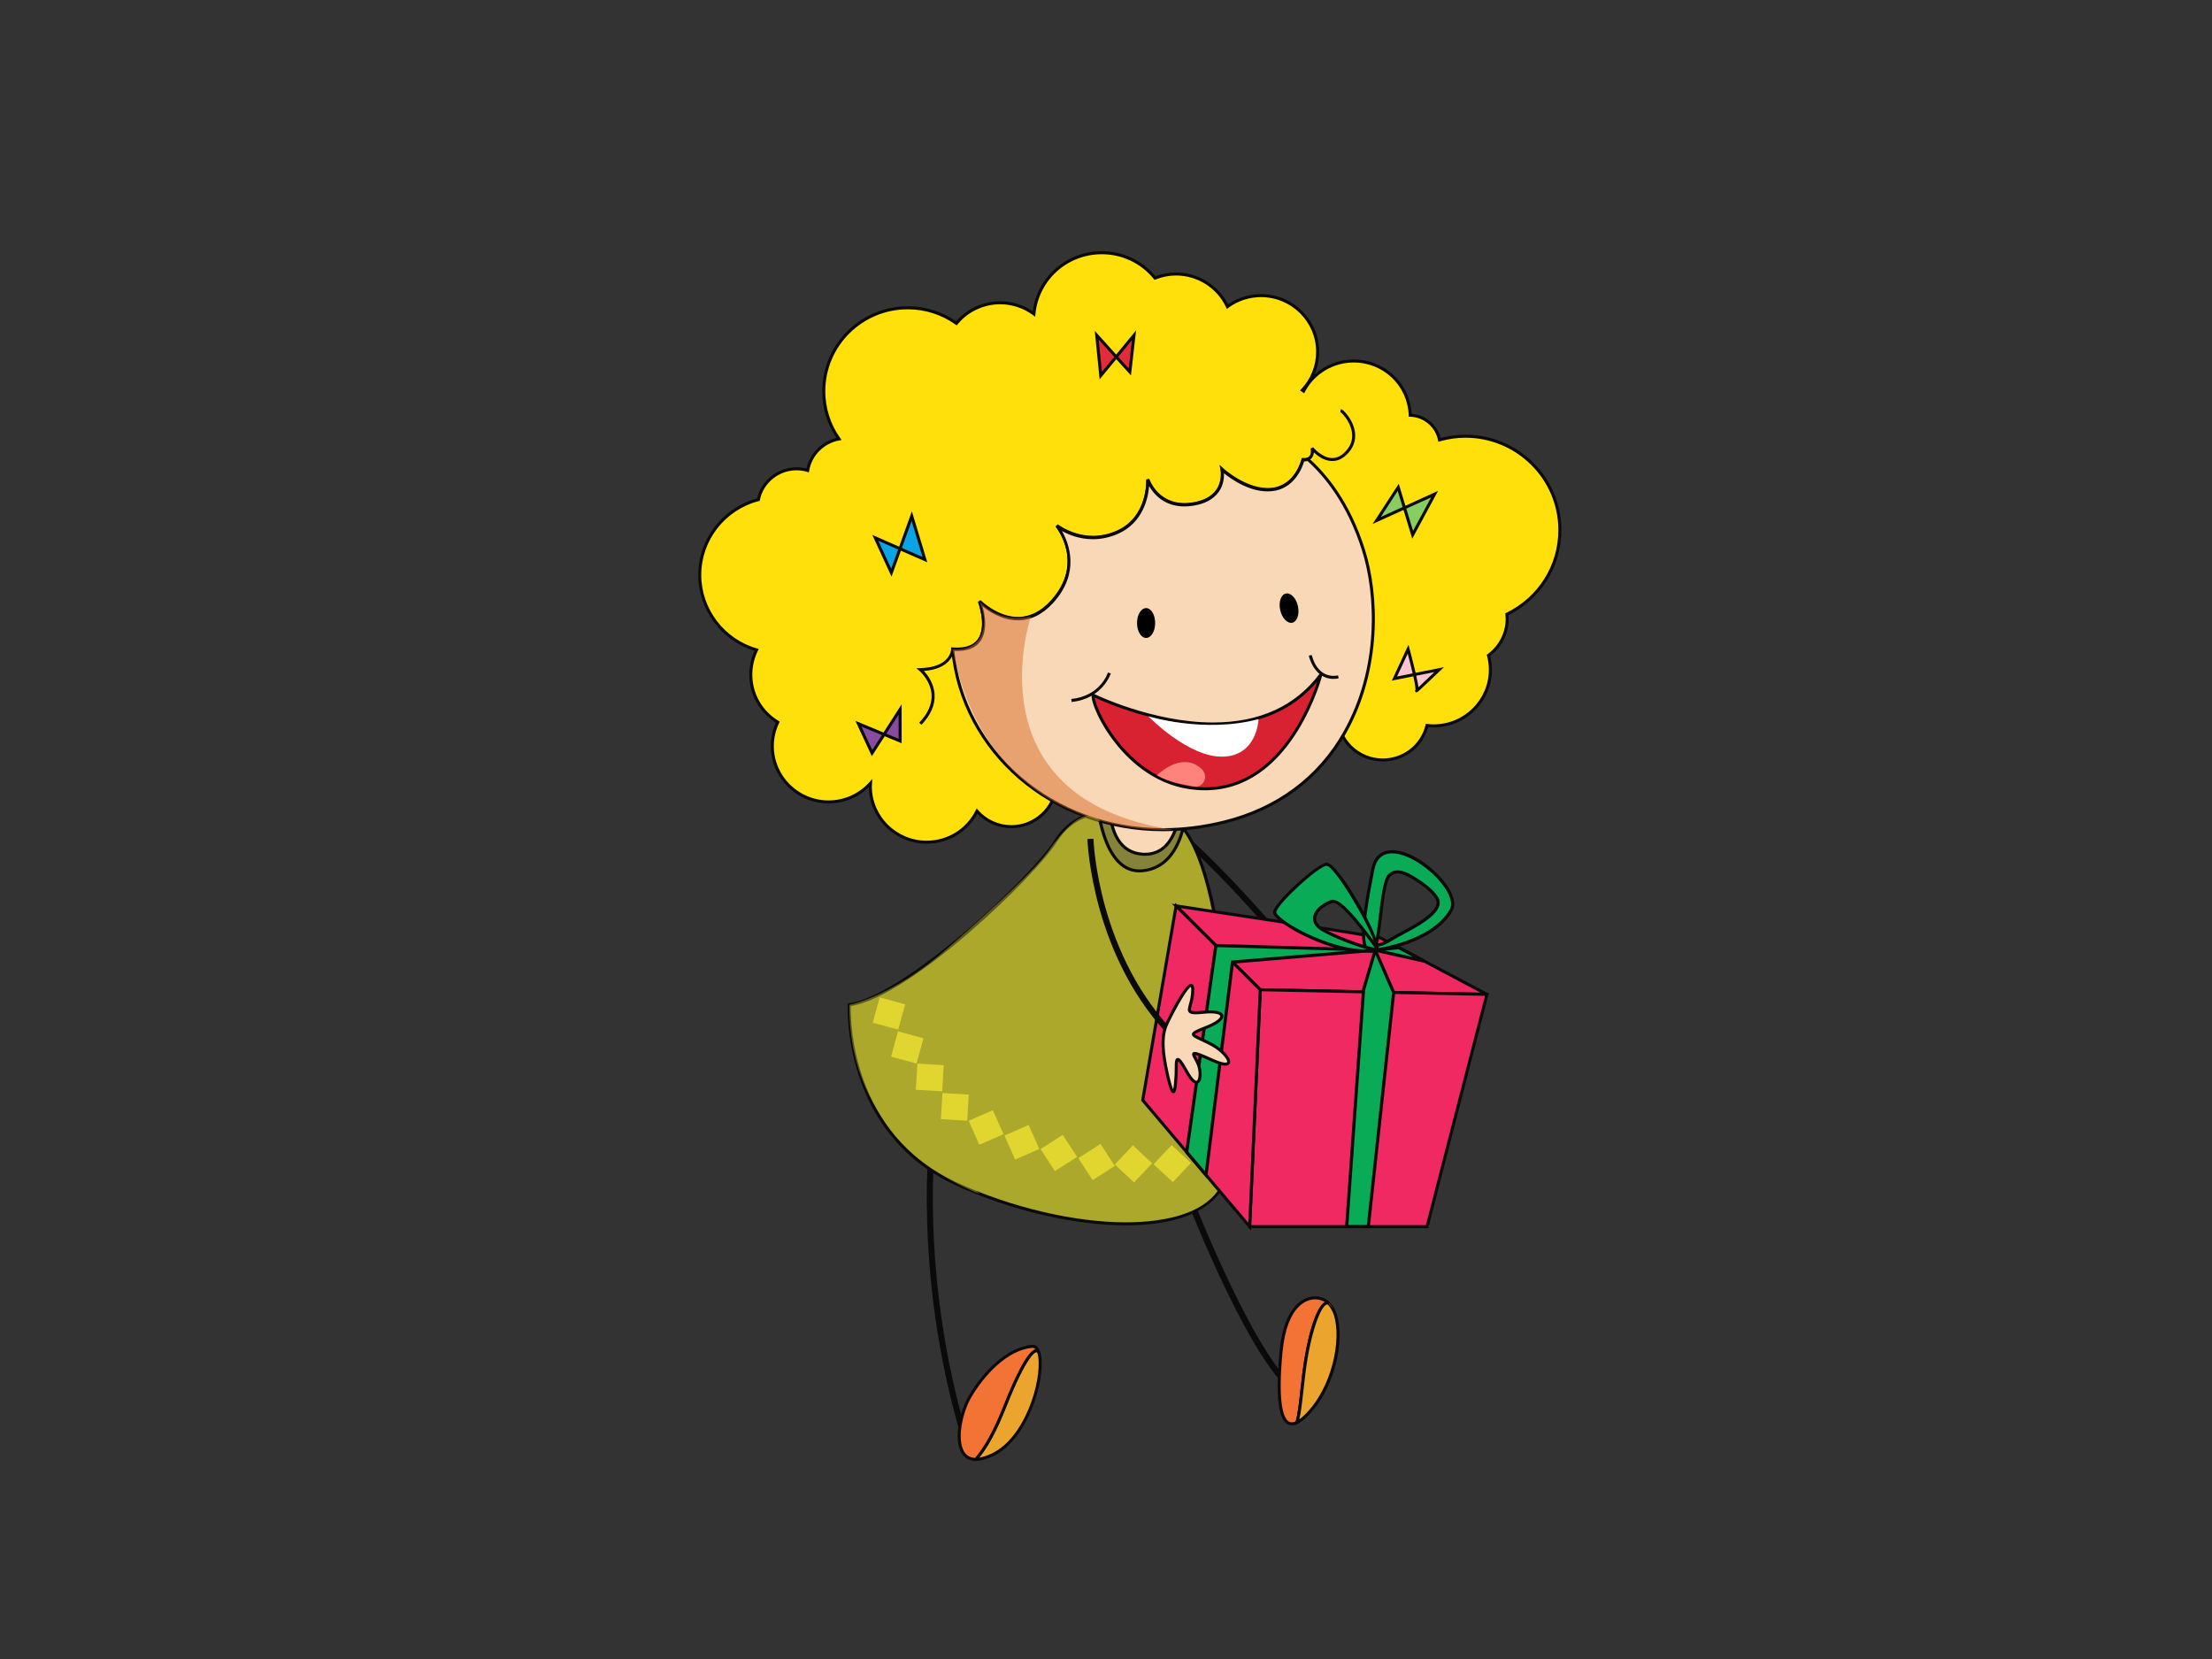 <?xml version="1.0" encoding="utf-8"?>
<!-- Generator: Adobe Illustrator 17.0.0, SVG Export Plug-In . SVG Version: 6.00 Build 0)  -->
<!DOCTYPE svg PUBLIC "-//W3C//DTD SVG 1.1//EN" "http://www.w3.org/Graphics/SVG/1.1/DTD/svg11.dtd">
<svg version="1.1" id="Layer_1" xmlns="http://www.w3.org/2000/svg" xmlns:xlink="http://www.w3.org/1999/xlink" x="0px" y="0px"
	 width="800px" height="600px" viewBox="0 0 800 600" enable-background="new 0 0 800 600" xml:space="preserve">
<rect x="0" y="0" width="800" height="600" fill="#333333" stroke="none"/>
<g>
	<g>
		<path fill="#0A0A0A" d="M470.721,350.055l1.687-1.392c-40.108-48.146-55.949-56.366-56.6-56.697l-0.989,1.941
			C414.976,293.99,431.047,302.427,470.721,350.055L470.721,350.055z"/>
	</g>
	<g>
		<path fill="#0A0A0A" d="M347.715,519.989l2.091-0.621c-17.644-59.348-11.365-109.062-11.304-109.55l-2.163-0.277
			C336.267,410.036,329.927,460.201,347.715,519.989L347.715,519.989z"/>
	</g>
	<g>
		<path fill="#0A0A0A" d="M466.021,502.43l1.47-1.627c-15.8-14.089-38.15-72.449-38.367-73.027l-2.061,0.771
			C427.979,430.964,449.835,487.986,466.021,502.43L466.021,502.43z"/>
	</g>
	<g>
		<g>
			<path fill="#ABA82B" d="M402.761,294.37c0,0-12.781-3.248-21.012,9.828c-8.213,13.088-53.751,56.3-74.57,59.198
				c0,0-2.76,45.76,38.65,64.772c41.397,18.981,96.244,21.723,98.444-6.876c2.199-28.586-0.272-112.358-20.301-125.47
				C403.961,282.698,402.761,294.37,402.761,294.37z"/>
		</g>
		<g>
			<path fill="#0A0A0A" d="M407.208,443.16c-18.795,0-41.825-5.424-61.602-14.51c-41.277-18.933-39.017-64.826-38.993-65.284
				l0.03-0.452l0.458-0.067c19.988-2.784,65.561-45.218,74.19-58.927c5.713-9.099,13.667-10.455,17.897-10.455
				c1.428,0,2.537,0.157,3.152,0.265c0.362-1.374,1.723-4.688,6.52-4.688c3.826,0,9.021,2.127,15.42,6.327
				c20.199,13.233,22.874,95.473,20.53,125.964C443.755,435.194,430.046,443.16,407.208,443.16L407.208,443.16z M408.859,290.134
				c-5.025,0-5.526,4.122-5.538,4.297l-0.06,0.621l-0.627-0.144c-0.012,0-1.38-0.35-3.447-0.35c-4.007,0-11.533,1.284-16.969,9.937
				c-7.743,12.305-52.63,55.799-74.521,59.367c-0.121,4.736-0.067,46.176,38.367,63.801c19.644,9.021,42.506,14.402,61.144,14.402
				c13.046,0,35.131-2.706,36.504-20.813c2.26-29.322-0.5-112.165-20.042-124.976C417.464,292.201,412.475,290.134,408.859,290.134
				L408.859,290.134z"/>
		</g>
	</g>
	<g>
		<g>
			<path fill="#85823A" d="M429.185,290.013c0,0,0.186,23.284-15.903,24.911c-16.077,1.633-16.999-30.382-16.999-30.382
				L429.185,290.013z"/>
		</g>
		<g>
			<path fill="#0A0A0A" d="M412.114,315.533c-15.318,0-16.342-29.719-16.378-30.979l-0.025-0.669l34.01,5.676v0.452
				c0,0.253,0.006,23.796-16.384,25.447C412.921,315.503,412.505,315.533,412.114,315.533L412.114,315.533L412.114,315.533z
				 M428.612,290.49l-31.756-5.303c0.259,4.532,2.223,30.641,16.372,29.201C427.401,312.948,428.528,293.713,428.612,290.49
				L428.612,290.49z"/>
		</g>
	</g>
	<g>
		<g>
			<path fill="#F9D8B7" d="M427.148,286.422c0,0,0.946,23.416-13.866,22.512c-14.812-0.898-12.618-23.977-10.605-28.87
				C404.684,275.178,427.148,286.422,427.148,286.422z"/>
		</g>
		<g>
			<path fill="#0A0A0A" d="M414.102,309.507c-0.283,0-0.56,0-0.861-0.024c-4.05-0.253-7.189-2.103-9.346-5.52
				c-4.658-7.346-3.314-20.229-1.723-24.115c0.428-1.03,1.536-1.561,3.302-1.561c6.574,0,21.301,7.346,21.91,7.659l0.295,0.145
				l0.012,0.313c0.018,0.554,0.47,13.498-5.604,19.783c-2.133,2.205-4.815,3.32-7.972,3.32
				C414.102,309.507,414.102,309.507,414.102,309.507L414.102,309.507z M426.593,286.766c-2.133-1.043-15.3-7.388-21.12-7.388
				c-1.272,0-2.043,0.301-2.278,0.885c-1.488,3.622-2.759,16.192,1.627,23.121c1.959,3.098,4.821,4.778,8.497,5.007
				c0.265,0.018,0.536,0.024,0.783,0.024c0,0,0,0,0.012,0c2.85,0,5.26-1,7.177-2.97C426.539,300.005,426.63,288.808,426.593,286.766
				L426.593,286.766z"/>
		</g>
	</g>
	<g>
		<g>
			<g>
				<path fill="#FFE00A" d="M253.086,207.954c0-13.118,9.009-24.097,21.199-27.267c1.32-6.357,6.996-11.141,13.781-11.141
					c1.404,0,2.766,0.211,4.043,0.591c0.988-5.773,5.532-10.328,11.323-11.383c-3.453-4.887-5.508-10.847-5.508-17.27
					c0-16.673,13.6-30.171,30.382-30.171c6.568,0,12.636,2.091,17.607,5.616c3.754-4.531,9.443-7.424,15.824-7.424
					c4.574,0,8.792,1.507,12.197,4.031c1.205-12.419,11.732-22.145,24.555-22.145c7.786,0,14.715,3.591,19.241,9.171
					c2.35-0.952,4.923-1.464,7.617-1.464c8.243,0,15.318,4.839,18.577,11.792c3.399-2.495,7.58-3.983,12.13-3.983
					c11.317,0,20.488,9.099,20.488,20.337c0,5.375-2.109,10.232-5.544,13.866c0.151,0.114,0.32,0.211,0.47,0.313
					c3.434-6.46,10.256-10.865,18.12-10.865c11.064,0,20.06,8.713,20.44,19.608c5.261,0.199,9.593,3.947,10.582,8.924
					c2.977-0.837,6.11-1.319,9.37-1.319c18.873,0,34.166,15.185,34.166,33.925c0,13.384-7.815,24.917-19.144,30.436
					c0.054,0.566,0.09,1.139,0.09,1.712c0,5.417-2.663,10.208-6.761,13.184c0.434,1.639,0.693,3.368,0.693,5.158
					c0,11.227-9.177,20.343-20.488,20.343c-0.826,0-1.627-0.085-2.44-0.175c-1.73,7.171-8.231,12.504-15.986,12.504
					c-9.075,0-16.45-7.31-16.45-16.336c0-0.566,0.03-1.127,0.096-1.687c-30.467,9.701-74.057,22.048-101.601,27.146
					c-0.693,8.4-7.756,14.998-16.384,14.998c-4.965,0-9.388-2.193-12.413-5.628c-3.32,6.634-10.226,11.232-18.222,11.232
					c-11.244,0-20.343-9.051-20.343-20.205c0-0.386,0.036-0.747,0.06-1.121c-3.724,4.14-9.135,6.755-15.173,6.755
					c-11.244,0-20.35-9.032-20.35-20.192c0-3.085,0.717-6.008,1.971-8.636c-5.845-3.549-9.75-9.93-9.75-17.227
					c0-3.206,0.759-6.219,2.115-8.913C261.775,231.666,253.086,220.825,253.086,207.954z"/>
			</g>
			<g>
				<path fill="#0A0A0A" d="M335.134,305.126c-11.425,0-20.735-9.153-20.892-20.458c-3.892,3.766-9.123,5.905-14.564,5.905
					c-11.528,0-20.904-9.31-20.904-20.753c0-2.904,0.615-5.743,1.832-8.436c-6.032-3.845-9.612-10.323-9.612-17.427
					c0-2.977,0.633-5.851,1.899-8.575c-12.022-3.706-20.356-14.902-20.356-27.43c0-12.944,8.737-24.29,21.278-27.701
					c1.519-6.538,7.466-11.25,14.251-11.25c1.211,0,2.435,0.151,3.622,0.458c1.163-5.441,5.405-9.762,10.828-11.069
					c-3.368-5.038-5.14-10.871-5.14-16.909c0-16.939,13.877-30.713,30.931-30.713c6.273,0,12.329,1.874,17.511,5.423
					c4.007-4.604,9.78-7.237,15.92-7.237c4.224,0,8.267,1.242,11.762,3.604c1.657-12.437,12.245-21.711,24.989-21.711
					c7.545,0,14.595,3.29,19.41,9.056c2.398-0.898,4.905-1.356,7.448-1.356c7.936,0,15.221,4.501,18.788,11.515
					c3.525-2.422,7.635-3.7,11.919-3.7c11.606,0,21.03,9.364,21.03,20.88c0,2.88-0.596,5.695-1.723,8.268
					c3.814-3.483,8.852-5.502,14.227-5.502c11.202,0,20.313,8.587,20.97,19.644c5.043,0.404,9.243,3.911,10.466,8.75
					c2.971-0.783,5.978-1.181,8.955-1.181c19.144,0,34.715,15.463,34.715,34.474c0,13.094-7.31,24.851-19.114,30.762
					c0.036,0.464,0.054,0.916,0.054,1.386c0,5.23-2.495,10.214-6.683,13.402c0.416,1.663,0.621,3.32,0.621,4.941
					c0,11.51-9.424,20.874-21.036,20.874c-0.621,0-1.295-0.036-2.031-0.109c-2,7.358-8.677,12.455-16.396,12.455
					c-9.376,0-16.993-7.574-16.993-16.884c0-0.313,0.012-0.615,0.03-0.922c-30.997,9.84-73.762,21.856-100.487,26.839
					c-0.916,8.497-8.249,15.089-16.89,15.089c-4.646,0-9.081-1.904-12.293-5.242C349.806,300.993,342.847,305.126,335.134,305.126
					L335.134,305.126z M353.235,292.37l0.53,0.62c3.037,3.459,7.412,5.442,12.003,5.442c8.213,0,15.167-6.364,15.83-14.486
					l0.036-0.434l0.41-0.06c26.887-4.977,70.37-17.209,101.535-27.134l0.802-0.253l-0.091,0.831
					c-0.048,0.542-0.085,1.079-0.085,1.627c0,8.719,7.135,15.788,15.902,15.788c7.369,0,13.727-4.953,15.456-12.076l0.109-0.476
					l0.488,0.06c0.789,0.09,1.572,0.151,2.374,0.151c11.003,0,19.934-8.87,19.934-19.783c0-1.639-0.217-3.332-0.669-5.038
					l-0.096-0.343l0.307-0.217c4.079-2.983,6.532-7.737,6.532-12.744c0-0.56-0.03-1.109-0.091-1.651l-0.036-0.386l0.343-0.163
					c11.612-5.664,18.843-17.137,18.843-29.948c0-18.415-15.095-33.389-33.624-33.389c-3.061,0-6.153,0.434-9.213,1.308
					l-0.579,0.163l-0.109-0.579c-0.964-4.809-5.104-8.31-10.069-8.496l-0.512-0.012l-0.018-0.512
					c-0.379-10.696-9.111-19.078-19.891-19.078c-7.406,0-14.167,4.05-17.632,10.582l-0.283,0.536l-1.512-1.013l0.445-0.464
					c3.477-3.682,5.387-8.478,5.387-13.498c0-10.919-8.948-19.789-19.94-19.789c-4.26,0-8.352,1.338-11.804,3.874l-0.549,0.404
					l-0.277-0.608c-3.254-6.984-10.347-11.491-18.078-11.491c-2.531,0-5.031,0.488-7.412,1.44l-0.373,0.139l-0.259-0.313
					c-4.616-5.695-11.473-8.955-18.813-8.955c-12.485,0-22.813,9.298-24.007,21.633l-0.085,0.976l-0.789-0.585
					c-3.465-2.555-7.58-3.929-11.871-3.929c-5.978,0-11.588,2.651-15.402,7.231l-0.325,0.398l-0.41-0.289
					c-5.104-3.616-11.076-5.52-17.295-5.52c-16.45,0-29.822,13.281-29.822,29.623c0,6.087,1.856,11.955,5.399,16.957l0.482,0.687
					l-0.837,0.163c-5.556,1.006-9.931,5.405-10.877,10.937l-0.109,0.609l-0.591-0.175c-1.266-0.386-2.579-0.572-3.887-0.572
					c-6.393,0-11.955,4.513-13.239,10.714l-0.072,0.338l-0.325,0.078c-12.245,3.181-20.801,14.173-20.801,26.737
					c0,12.269,8.304,23.187,20.174,26.568l0.627,0.181l-0.296,0.591c-1.35,2.729-2.037,5.658-2.037,8.665
					c0,6.893,3.538,13.148,9.497,16.763l0.41,0.265l-0.211,0.434c-1.271,2.664-1.916,5.496-1.916,8.4
					c0,10.84,8.876,19.662,19.801,19.662c5.616,0,10.991-2.41,14.757-6.586l1.048-1.169l-0.115,1.899
					c-0.018,0.247-0.042,0.506-0.042,0.753c0,10.846,8.894,19.663,19.807,19.663c7.563,0,14.353-4.194,17.734-10.943L353.235,292.37
					L353.235,292.37z"/>
			</g>
		</g>
		<g>
			<path fill="#0A0A0A" d="M333.253,262.126c3.368-3.519,4.965-7.213,4.754-10.937c-0.229-4.073-2.543-7.098-3.881-8.526
				c9.003-0.675,10.624-5.664,10.912-7.388c4.399,0.241,7.569-0.892,9.412-3.356c2.85-3.784,1.76-9.696,0.916-12.727
				c2.362,1.904,7.303,5.116,13.076,5.025c4.574-0.102,8.78-2.253,12.528-6.399c9.792-10.846,5.622-21.488,3.079-25.941
				c3.628,2,11.335,5.014,20.319,1.03c9.051-4.025,10.882-12.992,11.226-17.252c1.826,3.17,6.393,8.605,15.866,7.123
				c4.332-0.669,7.46-2.374,9.34-5.062c1.705-2.434,1.928-5.104,1.868-6.683c2.639,2.139,9.798,7.237,17.282,6.484
				c8.297-0.819,11.117-8.792,11.696-10.762c1.229-0.006,2.163-0.379,2.778-1.103c0.512-0.615,0.699-1.368,0.753-2.042
				c1.283,1.235,3.603,3.019,6.363,3.115c2.187,0.127,4.176-0.849,5.996-2.814c2.434-2.639,3.181-5.845,2.139-9.298
				c-1.103-3.634-3.839-6.448-4.701-6.665l-0.259,1.061l0.132-0.524l-0.138,0.524c0.458,0.175,3.23,2.904,4.085,6.526
				c0.669,2.868-0.018,5.429-2.067,7.635c-1.585,1.73-3.284,2.567-5.14,2.476c-3.658-0.151-6.61-3.838-6.634-3.886l-0.97,0.464
				c0.006,0.018,0.422,1.753-0.41,2.729c-0.452,0.531-1.229,0.777-2.308,0.699l-0.47-0.03l-0.102,0.452
				c-0.024,0.102-2.229,9.503-10.853,10.358c-8.816,0.85-17.396-7.032-17.481-7.111l-1.259-1.163l0.338,1.675
				c0.006,0.03,0.783,3.947-1.549,7.273c-1.693,2.422-4.586,3.965-8.599,4.598c-12.203,1.898-15.632-8.418-15.661-8.527
				l-1.067,0.211c0,0.126,0.693,13.48-10.648,18.511c-11.799,5.249-21.271-2.205-21.362-2.278l-0.771,0.765
				c0.434,0.53,10.509,13.245-1.639,26.701c-3.525,3.923-7.478,5.947-11.726,6.032c-7.526,0.163-13.733-5.983-13.787-6.05
				l-0.904,0.573c0.024,0.096,3.375,8.942-0.162,13.631c-1.681,2.236-4.706,3.218-8.979,2.88l-0.584-0.043v0.591
				c0,0.271-0.181,6.634-11.166,6.936l-1.44,0.036l1.103,0.928c0.042,0.03,4.122,3.501,4.423,8.653
				c0.187,3.417-1.314,6.815-4.471,10.117L333.253,262.126L333.253,262.126z"/>
		</g>
		<g>
			<g>
				<path fill="#F9D8B7" d="M354.241,217.583c0,0,13.709,13.986,26.327,0c12.612-13.962,1.639-27.393,1.639-27.393
					s9.677,7.803,21.94,2.356c11.835-5.266,10.967-19.059,10.967-19.059s3.471,10.888,16.27,8.882
					c12.793-1.989,10.6-12.516,10.6-12.516s8.773,8.165,17.909,7.255c9.135-0.91,11.329-10.78,11.329-10.78
					c0.741,0.048,1.313-0.042,1.777-0.217c6.418,5.689,14.8,15.836,20.151,32.883c9.762,31.094,1.295,85.489-50.256,98.282
					c-51.654,12.823-94.407-20.326-98.347-62.44C361.37,236.106,354.241,217.583,354.241,217.583z"/>
			</g>
			<g>
				<path fill="#0A0A0A" d="M420.604,300.613c-40.18,0-73.105-28.261-76.6-65.73l-0.054-0.644l0.639,0.054
					c4.501,0.344,7.484-0.717,9.117-3.085c3.296-4.742,0.048-13.347,0.024-13.42l0.904-0.578c0.054,0.066,6.032,6.05,13.498,6.05
					c4.369,0,8.406-2.031,12.016-6.032c12.148-13.468,2.073-26.17,1.639-26.7l0.771-0.771c0.048,0.042,5.273,4.164,12.72,4.164
					c2.923,0,5.833-0.633,8.641-1.88c11.341-5.031,10.648-18.391,10.648-18.524l1.067-0.193c0.03,0.09,2.91,8.75,12.714,8.75
					c0.946,0,1.934-0.073,2.947-0.23c4.013-0.632,6.905-2.175,8.599-4.591c2.332-3.338,1.555-7.261,1.549-7.285l-0.338-1.681
					l1.259,1.175c0.078,0.072,8.653,7.985,17.481,7.116c8.623-0.868,10.829-10.268,10.853-10.358l0.102-0.47l0.47,0.036
					c0.602,0.042,1.103-0.018,1.524-0.181l0.32-0.12l0.241,0.229c6.261,5.537,14.871,15.775,20.313,33.112
					c5.068,16.095,6.291,43.139-6.863,66.422c-9.346,16.511-24.477,27.767-43.778,32.552
					C435.524,299.667,427.974,300.613,420.604,300.613L420.604,300.613z M472.866,166.725c-0.374,0.115-0.771,0.163-1.217,0.163
					c-0.579,1.976-3.399,9.942-11.696,10.763c-7.484,0.741-14.649-4.339-17.282-6.49c0.06,1.585-0.163,4.255-1.868,6.695
					c-1.88,2.681-5.008,4.387-9.34,5.062c-1.067,0.157-2.115,0.241-3.115,0.241c-7.382,0-11.148-4.561-12.757-7.369
					c-0.338,4.26-2.169,13.227-11.22,17.258c-2.947,1.301-6.026,1.97-9.093,1.97c-4.941,0-8.894-1.681-11.202-2.977
					c2.537,4.477,6.659,15.101-3.103,25.911c-3.832,4.248-8.147,6.399-12.841,6.399c-5.706-0.012-10.443-3.151-12.762-5.025
					c0.831,2.964,1.892,8.695-0.742,12.498c-1.801,2.597-4.923,3.808-9.472,3.597c3.754,36.588,36.064,64.102,75.449,64.102
					c7.285,0,14.752-0.934,22.169-2.784c18.988-4.712,33.877-15.782,43.067-32.033c12.992-22.958,11.774-49.665,6.779-65.567
					C487.322,182.272,479,172.221,472.866,166.725L472.866,166.725z"/>
			</g>
		</g>
		<g>
			<g>
				<g>
					<polygon fill="#E32C3B" points="410.131,121.266 398.109,135.813 396.639,121.266 408.613,134.499 					"/>
				</g>
				<g>
					<path fill="#0A0A0A" d="M397.7,137.181l-1.759-17.523l7.731,8.569l7.207-8.731l-1.856,16.281l-5.309-5.875L397.7,137.181
						L397.7,137.181z M402.972,129.076l-5.616-6.207l1.163,11.594L402.972,129.076L402.972,129.076z M409.372,123.038l-4.959,6.008
						l3.802,4.188L409.372,123.038L409.372,123.038z"/>
				</g>
			</g>
			<g>
				<g>
					<polygon fill="#0AA4E4" points="329.746,186.671 334.501,202.386 316.592,194.528 322.371,207.104 					"/>
				</g>
				<g>
					<path fill="#0A0A0A" d="M322.431,208.55l-6.948-15.083l9.702,4.242l4.604-12.781l5.58,18.439l-9.551-4.188L322.431,208.55
						L322.431,208.55z M324.811,198.734l-7.129-3.127l4.634,10.057L324.811,198.734L324.811,198.734z M329.698,188.412l-3.507,9.731
						l7.442,3.278L329.698,188.412L329.698,188.412z"/>
				</g>
			</g>
			<g>
				<g>
					<polygon fill="#894BA0" points="325.54,256.564 325.54,267.995 310.464,261.752 315.405,272.364 					"/>
				</g>
				<g>
					<path fill="#0A0A0A" d="M315.309,273.497l-5.935-12.793l10.153,4.212l6.562-10.213v14.106l-6.128-2.537L315.309,273.497
						L315.309,273.497z M318.936,265.85l-7.388-3.067l3.923,8.449L318.936,265.85L318.936,265.85z M324.998,258.438l-4.435,6.906
						l4.435,1.831V258.438L324.998,258.438z"/>
				</g>
			</g>
			<g>
				<g>
					<polygon fill="#87CD62" points="518.855,178.698 510.901,193.413 505.695,176.252 497.903,188.237 					"/>
				</g>
				<g>
					<path fill="#0A0A0A" d="M510.763,194.818l-3.17-10.395l-11.172,5.074l9.455-14.528l2.416,7.942l11.81-5.381L510.763,194.818
						L510.763,194.818z M517.596,179.879l-8.991,4.079l2.441,8.027L517.596,179.879L517.596,179.879z M507.279,183.374l-1.778-5.839
						l-6.116,9.43L507.279,183.374L507.279,183.374z"/>
				</g>
			</g>
			<g>
				<g>
					<path fill="#FFC4D1" d="M509.262,234.793l-4.941,10.618l16.173-3.224c0,0-8.774,8.4-8.086,7.581
						C513.094,248.953,509.262,234.793,509.262,234.793z"/>
				</g>
				<g>
					<path fill="#0A0A0A" d="M512.371,250.358h-0.355l-0.313-0.573l0.223-0.265c0.036-0.144,0.091-0.928-0.783-4.917l-7.774,1.549
						l6.02-12.955l0.404,1.458c0.012,0.043,1.241,4.616,2.181,8.678l10.25-2.043l-1.344,1.29
						C512.745,250.358,512.667,250.358,512.371,250.358L512.371,250.358z M518.771,243.078l-6.562,1.308l0,0
						c0.458,2.061,0.693,3.351,0.79,4.164C514.276,247.356,516.68,245.073,518.771,243.078L518.771,243.078z M510.901,243.536
						c-0.608-2.627-1.338-5.471-1.783-7.14l-3.851,8.267L510.901,243.536L510.901,243.536z"/>
				</g>
			</g>
		</g>
		<g>
			<path d="M411.221,225.332c0,2.97,1.464,5.393,3.284,5.393c1.814,0,3.278-2.423,3.278-5.393c0-2.983-1.464-5.405-3.278-5.405
				C412.686,219.927,411.221,222.349,411.221,225.332z"/>
		</g>
		<g>
			<path d="M463.001,220.632c0.639,2.898,2.585,4.953,4.363,4.585c1.765-0.397,2.693-3.061,2.049-5.983
				c-0.645-2.916-2.597-4.953-4.369-4.567C463.279,215.046,462.357,217.722,463.001,220.632z"/>
		</g>
		<g>
			<path fill="#0A0A0A" d="M482.248,245.531c0.596,0,1.217-0.054,1.886-0.181l-0.205-1.079c-7.58,1.428-9.437-7.008-9.503-7.363
				l-1.085,0.211C473.36,237.215,475.162,245.531,482.248,245.531L482.248,245.531z"/>
		</g>
		<g>
			<path fill="#0A0A0A" d="M387.57,253.882c11.19-1.169,14.137-10.226,14.185-10.328l-1.066-0.319
				c-0.102,0.343-2.772,8.472-13.239,9.563L387.57,253.882L387.57,253.882z"/>
		</g>
		<g>
			<g>
				<path fill="#D92231" d="M477.723,243.952c0,0-9.865,39.041-39.21,41.204c-29.34,2.187-43.862-29.671-43.188-33.757
					C395.325,251.4,451.396,279.258,477.723,243.952z"/>
			</g>
			<g>
				<path fill="#0A0A0A" d="M435.663,285.814c-14.691,0-24.941-8.388-30.949-15.432c-7.099-8.322-10.286-16.951-9.925-19.072
					l0.121-0.718l0.663,0.32c0.217,0.109,21.157,10.382,43.103,10.382c16.872,0,29.871-5.935,38.608-17.662l0.964,0.458
					c-0.096,0.392-10.298,39.421-39.698,41.615C437.567,285.784,436.596,285.814,435.663,285.814L435.663,285.814z M476.373,246.537
					c-8.9,10.509-21.554,15.848-37.698,15.848c-19.741,0-38.68-8.207-42.784-10.112c0.416,2.73,3.513,10.196,9.672,17.409
					c6.237,7.303,17.21,16.113,32.907,14.95C462.568,282.819,473.475,255.371,476.373,246.537L476.373,246.537z"/>
			</g>
		</g>
		<g>
			<path fill="#FFFFFF" d="M455.156,260.089c0,0-0.325,13.16-12.799,13.565c-12.479,0.415-27.044-14.595-27.044-14.595
				S435.476,265.314,455.156,260.089z"/>
		</g>
		<g>
			<path fill="#FD837C" d="M418.435,280.384c0,0,7.189-7.201,13.775-3.935c6.568,3.266,2.814,8.689-0.144,8.032
				C429.107,283.813,422.96,283.186,418.435,280.384z"/>
		</g>
		<g opacity="0.5">
			<path fill="#D76B2A" d="M372.831,223c0,0-22.38,65.633,51.141,77.07c0,0-65.899,5.05-79.426-65.236c0,0,7.321,1.181,10.202-4.664
				c2.874-5.869-0.507-12.588-0.507-12.588S361.177,225.899,372.831,223z"/>
		</g>
	</g>
	<g>
		<g>
			<g>
				<path fill="#F27333" d="M376.031,490.583c0,0.006,0.006,0.006,0.006,0.006c-0.085-0.573-0.217-1.073-0.368-1.531
					C375.862,489.427,375.989,489.945,376.031,490.583z"/>
			</g>
			<g>
				<g>
					<path fill="#EBA42D" d="M375.669,489.059c0.151,0.458,0.283,0.958,0.368,1.531c0,0.012,0,0.03,0,0.03
						c1.259,8.605-4.634,29.544-17.035,35.504c-2.458,1.181-4.453,1.681-6.086,1.681c3.7-4.23,7.074-10.551,10.473-19.108
						C370.668,490.246,374.525,486.847,375.669,489.059z"/>
				</g>
				<g>
					<path fill="#0A0A0A" d="M351.722,528.353l0.79-0.904c3.531-4.055,6.918-10.256,10.365-18.957
						c3.7-9.382,8.792-20.572,11.949-20.572c0.319,0,0.928,0.12,1.362,0.976c0.163,0.47,0.289,1.012,0.386,1.651
						c1.344,9.111-4.905,30.099-17.336,36.071c-2.41,1.139-4.532,1.723-6.321,1.736H351.722L351.722,528.353z M374.826,489.011
						c-0.307,0-3.296,0.549-10.937,19.879c-3.218,8.135-6.406,14.13-9.714,18.276c1.338-0.211,2.874-0.717,4.586-1.536
						c12.003-5.761,18.029-26.098,16.728-34.962c-0.072-0.531-0.199-1-0.307-1.356C375.018,489.011,374.892,489.011,374.826,489.011
						L374.826,489.011z"/>
				</g>
			</g>
			<g>
				<path fill="#F27333" d="M376.037,490.62c0,0,0-0.018,0-0.03C376.037,490.601,376.037,490.62,376.037,490.62z"/>
			</g>
			<g>
				<g>
					<path fill="#F27333" d="M350.765,505.148c4.935-8.436,13.455-17.373,22.494-18.234c1.138-0.115,1.928,0.711,2.41,2.145
						c-1.145-2.211-5.001,1.187-12.28,19.638c-3.399,8.557-6.773,14.878-10.473,19.108
						C343.985,527.823,346.595,512.289,350.765,505.148z"/>
				</g>
				<g>
					<path fill="#0A0A0A" d="M352.909,528.353c-2.308,0-4.116-1.018-5.212-2.904c-3.025-5.218-0.392-15.468,2.603-20.566
						c4.875-8.34,13.455-17.607,22.904-18.518l0.247-0.012c0.874,0,2.043,0.445,2.736,2.543l-1.006,0.415
						c-0.163-0.301-0.289-0.301-0.355-0.301c-0.307,0-3.296,0.549-10.937,19.879c-3.483,8.828-6.942,15.131-10.551,19.265
						l-0.163,0.199H352.909L352.909,528.353L352.909,528.353z M374.476,487.968c-0.313-0.344-0.741-0.549-1.163-0.512
						c-9.033,0.868-17.325,9.846-22.073,17.975c-2.916,4.983-5.315,14.787-2.597,19.469c0.868,1.512,2.224,2.29,4.026,2.357
						c3.476-4.05,6.815-10.196,10.208-18.765C366.444,499.447,371.294,488.734,374.476,487.968L374.476,487.968z"/>
				</g>
			</g>
		</g>
		<g>
			<g>
				<g>
					<path fill="#F27333" d="M463.273,489.059c1.916-20.44,12.413-21.597,16.734-18.21c0.181,0.138,0.331,0.337,0.494,0.5
						c-3.019-1.362-7.153,10.829-8.9,25.104c-1.037,8.43-1.404,14.287-2.543,18.017
						C462.779,517.489,461.706,505.823,463.273,489.059z"/>
				</g>
				<g>
					<path fill="#0A0A0A" d="M467.208,515.488c-0.952,0-1.784-0.391-2.483-1.145c-2.627-2.869-3.302-11.395-1.994-25.333
						c1.741-18.716,10.298-20.163,12.877-20.163c1.754,0,3.447,0.561,4.742,1.573c0.139,0.109,0.254,0.229,0.374,0.362l0.157,0.181
						l-0.608,0.874c-0.078-0.036-0.157-0.048-0.247-0.048c-2.29,0-6.14,10.569-7.882,24.724c-0.296,2.344-0.525,4.483-0.736,6.436
						c-0.584,5.188-0.994,8.93-1.826,11.666l-0.072,0.241l-0.217,0.102C468.557,515.313,467.858,515.488,467.208,515.488
						L467.208,515.488L467.208,515.488z M468.594,514.084c0.765-2.639,1.175-6.279,1.711-11.244c0.229-1.958,0.458-4.11,0.741-6.465
						c1.422-11.497,4.652-23.658,8.123-25.447c-1.03-0.651-2.26-1.001-3.561-1.001c-2.344,0-10.123,1.398-11.787,19.199
						c-1.585,16.963,0.061,22.675,1.718,24.489c0.488,0.531,1.03,0.795,1.669,0.795l0,0
						C467.642,514.409,468.093,514.283,468.594,514.084L468.594,514.084z"/>
				</g>
			</g>
			<g>
				<g>
					<path fill="#EBA42D" d="M480.501,471.349c0.578,0.566,1.103,1.229,1.536,2.025c0.06,0.126,0.133,0.283,0.211,0.386
						c3.94,8.063,0.946,25.905-8.274,36.48c-1.904,2.187-3.543,3.562-4.917,4.23c1.138-3.73,1.506-9.587,2.543-18.017
						C473.348,482.177,477.482,469.987,480.501,471.349z"/>
				</g>
				<g>
					<path fill="#0A0A0A" d="M468.172,515.5l0.355-1.193c0.808-2.639,1.217-6.351,1.778-11.467c0.229-1.958,0.458-4.11,0.741-6.465
						c1.531-12.443,5.207-25.682,8.979-25.682c0.241,0,0.476,0.066,0.856,0.271c0.651,0.627,1.199,1.356,1.717,2.308l0.139,0.259
						c3.983,8.147,1.205,26.11-8.346,37.065c-1.922,2.205-3.597,3.633-5.097,4.363L468.172,515.5L468.172,515.5z M480.025,471.789
						c-2.29,0-6.14,10.569-7.882,24.724c-0.296,2.344-0.525,4.483-0.736,6.436c-0.494,4.399-0.868,7.774-1.476,10.365
						c1.079-0.76,2.308-1.917,3.628-3.435c9.135-10.479,11.955-28.183,8.213-35.836l-0.223-0.397
						c-0.392-0.723-0.85-1.344-1.277-1.808C480.194,471.801,480.115,471.789,480.025,471.789L480.025,471.789z"/>
				</g>
			</g>
			<g>
				<path fill="#F27333" d="M481.736,472.826c0.096,0.205,0.199,0.367,0.301,0.548c-0.434-0.795-0.958-1.458-1.536-2.025
					C480.946,471.548,481.351,472.036,481.736,472.826z"/>
			</g>
			<g>
				<g>
					<path fill="#F27333" d="M482.248,473.759c-0.078-0.102-0.151-0.259-0.211-0.386C482.097,473.5,482.182,473.627,482.248,473.759
						z"/>
				</g>
				<g>
					<polygon fill="#0A0A0A" points="481.772,474.042 482.736,473.53 482.58,473.241 481.555,473.645 481.772,474.042 					"/>
				</g>
			</g>
		</g>
	</g>
	<g>
		<g>
			<g>
				<path fill="#F12962" d="M425.346,327.627c0,0,66.471,9.925,73.865,11.558l38.559,20.445l-81.981-1.687L425.346,327.627z"/>
			</g>
			<g>
				<path fill="#0A0A0A" d="M537.758,360.172l-82.211-1.687l-31.756-31.63l1.645,0.229c0.657,0.109,66.561,9.949,74.052,11.63
					l38.547,20.427L537.758,360.172L537.758,360.172z M426.913,328.417l29.105,28.99l79.48,1.627l-36.402-19.307
					C492.444,338.244,437.205,329.959,426.913,328.417L426.913,328.417z"/>
			</g>
		</g>
		<g>
			<g>
				<g>
					<polygon fill="#F12962" points="537.77,359.63 516.101,443.618 451.95,443.618 455.789,357.943 					"/>
				</g>
				<g>
					<path fill="#0A0A0A" d="M451.372,444.172l3.886-86.778l83.211,1.694l-21.934,85.084H451.372L451.372,444.172z M515.679,443.082
						l21.386-82.922l-80.758-1.657l-3.79,84.579H515.679L515.679,443.082z"/>
				</g>
			</g>
			<g>
				<g>
					<polygon fill="#F12962" points="425.346,327.627 455.789,357.943 451.95,443.618 413.282,397.876 					"/>
				</g>
				<g>
					<path fill="#0A0A0A" d="M452.432,445.046l-39.566-46.815l-0.162-0.187l12.28-71.538l31.358,31.226L452.432,445.046
						L452.432,445.046z M455.229,358.165l-29.521-29.4l-11.841,68.965l37.595,44.465L455.229,358.165L455.229,358.165z"/>
				</g>
			</g>
		</g>
		<g>
			<g>
				<polygon fill="#0AAB57" points="504.044,358.937 494.866,443.618 487.045,443.618 493.149,357.943 497.373,343.625 				"/>
			</g>
			<g>
				<path fill="#0A0A0A" d="M486.424,444.185l6.164-86.399l4.688-15.824l7.345,16.884l-9.25,85.338H486.424L486.424,444.185z
					 M494.342,443.039l9.111-84.018l-5.978-13.727l-3.754,12.69l-6.062,85.055H494.342L494.342,443.039z"/>
			</g>
		</g>
		<g>
			<g>
				<polygon fill="#0AAB57" points="436.169,424.962 445.743,347.94 497.373,343.625 439.724,341.95 429.185,416.677 				"/>
			</g>
			<g>
				<path fill="#0A0A0A" d="M436.572,426.324l-8.002-9.472l10.582-74.986l0.072-0.494l58.168,1.687l0.03,1.145l-51.159,4.279
					L436.572,426.324L436.572,426.324z M487.256,343.896l-47.026-1.362l-10.449,73.973l5.99,7.081l9.407-75.715l0.048-0.464
					L487.256,343.896L487.256,343.896z"/>
			</g>
		</g>
		<g>
			<g>
				<polygon fill="#0AAB57" points="515.107,347.602 497.373,343.625 505.876,342.71 				"/>
			</g>
			<g>
				<path fill="#0A0A0A" d="M514.975,348.175l-17.722-3.989l0.066-1.121l8.678-0.934l9.382,4.977L514.975,348.175L514.975,348.175z
					 M505.755,343.3l-4.899,0.518l10.226,2.302L505.755,343.3L505.755,343.3z"/>
			</g>
		</g>
		<g>
			<g>
				<path fill="#0AAB57" d="M497.373,343.625c0,0,20.337-2.302,27.418-14.348c5.122-8.719-24.856-32.678-28.333-14.715
					C493.252,331.182,490.6,346.687,497.373,343.625z M497.903,340.528c1.247-4.356,1.94-21.205,4.489-23.88
					c2.754-2.868,6.881-0.355,9.606,1.374c2.717,1.711,6.014,4.019,7.688,6.827c3.29,5.508-12.124,12.13-15.588,14.306
					C503.471,339.534,496.975,343.716,497.903,340.528z"/>
			</g>
			<g>
				<path fill="#0A0A0A" d="M495.83,344.595c-0.807,0-1.458-0.325-1.97-0.934c-2.706-3.248-0.681-15.155,2.037-29.202
					c1.109-5.772,4.736-6.984,7.587-6.984c7.195,0,16.884,7.478,20.753,14.185c1.85,3.188,2.217,5.917,1.048,7.894
					c-7.135,12.154-27.002,14.546-27.671,14.601C496.963,344.439,496.361,344.595,495.83,344.595L495.83,344.595L495.83,344.595z
					 M503.483,308.627c-3.513,0-5.682,2.019-6.466,6.038c-1.934,10.027-4.863,25.164-2.277,28.267
					c0.283,0.355,0.645,0.518,1.09,0.518l0,0c0.374-0.006,0.808-0.115,1.483-0.386c0.199-0.03,20.144-2.416,26.977-14.077
					c1.199-2.031,0.084-4.796-1.042-6.761C519.609,315.924,510.184,308.627,503.483,308.627L503.483,308.627z M498.536,342.288
					c-0.591,0-0.904-0.247-1.061-0.458c-0.271-0.355-0.307-0.826-0.12-1.458c0.428-1.543,0.826-4.863,1.235-8.37
					c0.958-8.153,1.765-14.046,3.386-15.746c0.94-0.982,2.121-1.482,3.471-1.482c2.495,0,5.122,1.663,6.858,2.76
					c2.759,1.754,6.134,4.127,7.875,7.02c0.549,0.922,0.675,1.922,0.386,2.964c-1.163,4.104-8.55,8.02-13.437,10.617
					c-1.157,0.615-2.127,1.127-2.796,1.549C501.579,341.414,499.639,342.288,498.536,342.288L498.536,342.288z M505.447,315.913
					c-1.042,0-1.916,0.368-2.639,1.133c-1.495,1.549-2.41,9.376-3.074,15.089c-0.445,3.712-0.813,6.905-1.283,8.545
					c-0.102,0.367-0.048,0.488,0.085,0.464c0.813,0,2.754-0.904,5.249-2.471c0.621-0.392,1.615-0.91,2.808-1.549
					c4.429-2.344,11.84-6.285,12.865-9.913c0.211-0.741,0.126-1.416-0.265-2.079c-1.603-2.687-4.851-4.965-7.503-6.646
					C510.064,317.467,507.599,315.913,505.447,315.913L505.447,315.913z"/>
			</g>
		</g>
		<g>
			<g>
				<g>
					<path fill="#0AAB57" d="M479.814,312.574c3.507,0.084,18.162,24.995,18.09,30.135c-2.176-2.724-12.691-18.09-16.342-16.674
						c-5.737,2.2-8.056,6.544-4.26,9.515c3.327,2.597,18.144,8.189,20.458,7.767c-0.09,0.157-0.205,0.283-0.386,0.307
						c-13.986,2.416-36.823-10.666-36.378-13.811C461.441,326.668,476.717,312.49,479.814,312.574z"/>
				</g>
				<g>
					<path fill="#0A0A0A" d="M493.703,344.487c-12.221,0-28.569-8.466-32.431-12.871c-0.65-0.729-0.922-1.349-0.849-1.874
						c0.494-3.489,16.065-17.74,19.415-17.74c4.213,0.12,18.493,25.254,18.632,30.605l0.331-0.06l-0.338,0.657l-0.012,1.127
						l-0.379-0.476c-0.193,0.217-0.421,0.307-0.602,0.349C496.307,344.391,495.035,344.487,493.703,344.487L493.703,344.487
						L493.703,344.487z M494.426,343.348c-5.369-1.459-14.908-5.327-17.469-7.351c-2-1.561-2.205-3.254-2.049-4.387
						c0.374-2.416,2.778-4.694,6.442-6.11c3.043-1.169,9.256,6.43,15.456,14.812c-2.597-7.815-14.329-27.098-17.011-27.177
						c-2.82,0-17.818,13.781-18.228,16.758c-0.012,0.006-0.036,0.289,0.573,0.97c3.646,4.158,19.849,12.498,31.563,12.498
						C493.956,343.36,494.191,343.348,494.426,343.348L494.426,343.348z M482.079,326.518c-0.12,0-0.223,0.012-0.307,0.048
						c-3.236,1.248-5.417,3.242-5.706,5.213c-0.193,1.217,0.368,2.362,1.597,3.314c3.103,2.447,15.757,7.219,19.518,7.635
						c-0.325-0.428-0.747-0.994-1.259-1.693C492.992,337.063,485.189,326.518,482.079,326.518L482.079,326.518z"/>
				</g>
			</g>
			<g>
				<path fill="#0A0A0A" d="M496.698,344.083l1.163-0.205c0.47-0.085,0.657-0.349,0.729-0.536c0.115-0.307,0.042-0.632-0.241-0.982
					l-0.988-1.266l-0.036,1.615c0,0.193-0.042,0.283-0.072,0.337L496.698,344.083L496.698,344.083z"/>
			</g>
		</g>
	</g>
	<g>
		<path fill="#0A0A0A" d="M424.575,376.382l1.549-1.543c-29.244-28.984-30.647-71.063-30.66-71.479l-2.194,0.054
			C393.283,303.837,394.723,346.789,424.575,376.382L424.575,376.382z"/>
	</g>
	<g>
		<g>
			<path fill="#F9D8B7" d="M422.327,369.567c0,0,9.057-18.608,9.057-11.624c0,6.996-4.513,9.033,3.85,8.153
				c8.364-0.868,8.876,2.386,1.278,5.375c-7.599,2.995-5.653,2.489,1.187,5.983c6.815,3.501,10.413,10.353,0.814,6.008
				c-9.599-4.374-6.755-2.368-5.159,1.398c1.591,3.766,0.476,11.118-4.169,2.669c-4.653-8.442-3.562-2.717-3.839,1.362
				c-0.271,4.085-0.542,10.895-3.019,0.271C419.869,378.551,420.285,373.556,422.327,369.567z"/>
		</g>
		<g>
			<path fill="#0A0A0A" d="M424.364,395.381c-0.651,0-1.253-0.452-2.561-6.086c-2.64-11.353-1.892-16.197,0.03-19.964
				c1.983-4.061,6.791-13.504,8.943-13.504c0.771,0,1.151,0.717,1.151,2.115c0,2.356-0.488,4.164-0.856,5.484
				c-0.259,0.946-0.476,1.741-0.277,2c0.139,0.193,1.03,0.482,4.375,0.126c0.976-0.096,1.832-0.139,2.597-0.139
				c3.537,0,4.477,0.995,4.64,1.82c0.283,1.506-1.747,3.175-5.694,4.736c-1.832,0.718-4.338,1.712-4.543,2.037
				c0.138,0.283,1.391,0.874,2.609,1.44c0.892,0.41,1.941,0.904,3.164,1.531c4.134,2.109,7.369,5.55,6.936,7.358
				c-0.102,0.397-0.458,1.072-1.73,1.072c-1.103,0-2.735-0.5-4.862-1.464c-2.392-1.079-4.917-2.194-5.966-2.381
				c0.114,0.278,0.338,0.699,0.536,1.061c0.319,0.591,0.687,1.272,1,2.019c0.826,1.952,1.042,5.182,0.114,6.604
				c-0.41,0.584-0.916,0.723-1.265,0.723c-1.157,0-2.464-1.368-4.013-4.176c-1.573-2.856-2.29-3.712-2.597-3.983
				c-0.139,0.494-0.139,1.73-0.139,2.658c0,0.807,0,1.663-0.054,2.458l-0.048,0.639
				C425.575,393.784,425.377,395.381,424.364,395.381L424.364,395.381L424.364,395.381z M425.985,382.625
				c0.711,0,1.536,0.771,3.663,4.646c1.899,3.441,2.875,3.616,3.056,3.616c0.048,0,0.168,0,0.349-0.247
				c0.591-0.898,0.632-3.585-0.211-5.568c-0.301-0.723-0.657-1.374-0.946-1.917c-0.602-1.114-0.958-1.777-0.639-2.314
				c0.109-0.193,0.349-0.404,0.826-0.404c0.826,0,2.506,0.633,6.652,2.525c2.471,1.121,3.76,1.349,4.411,1.349
				c0.223,0,0.609-0.03,0.663-0.229c0.223-0.879-2.097-3.947-6.37-6.134c-1.205-0.615-2.265-1.115-3.133-1.512
				c-2.236-1.048-3.254-1.525-3.23-2.398c0.036-0.976,1.368-1.543,5.236-3.073c3.881-1.537,5.116-2.941,5.013-3.52
				c-0.066-0.355-0.898-0.946-3.561-0.946c-0.736,0-1.555,0.043-2.464,0.139c-1.272,0.138-2.187,0.193-2.911,0.193
				c-1.338,0-2.079-0.223-2.471-0.735c-0.53-0.693-0.271-1.639,0.09-2.946c0.35-1.272,0.82-2.977,0.82-5.207
				c0-0.699-0.102-0.964-0.085-1.006c-1.151,0.253-4.989,6.839-7.918,12.877c-1.832,3.562-2.525,8.201,0.042,19.228
				c0.705,3.037,1.169,4.345,1.422,4.906c0.247-0.976,0.386-3.176,0.47-4.453l0.042-0.639c0.048-0.766,0.054-1.609,0.054-2.386
				C424.864,384.167,424.864,382.625,425.985,382.625L425.985,382.625z"/>
		</g>
	</g>
	<g opacity="0.5">
		<path fill="#ABA82B" d="M397.928,296.871c0,0-6.556,1.278-39.662,39.795c-30.713,35.745-29.249,73.015-3.917,95.106
			c0,0-47.501-15.92-47.17-68.375c0,0,15.348-2.79,35.101-20.078c19.747-17.3,32.045-28.858,36.938-35.583
			C384.123,301.01,391.963,290.839,397.928,296.871z"/>
	</g>
	<g>
		<g>
			<polygon fill="#E1D630" points="318.17,360.715 315.634,369.862 324.835,372.375 327.378,363.239 			"/>
		</g>
		<g>
			<polygon fill="#E1D630" points="324.793,373.001 322.257,382.143 331.47,384.655 333.995,375.514 			"/>
		</g>
		<g>
			<polygon fill="#E1D630" points="331.807,384.655 331.229,394.134 340.762,394.682 341.334,385.222 			"/>
		</g>
		<g>
			<polygon fill="#E1D630" points="340.846,395.303 340.28,404.77 349.806,405.336 350.379,395.876 			"/>
		</g>
		<g>
			<polygon fill="#E1D630" points="403.183,421.154 410.155,427.632 416.687,420.714 409.721,414.23 			"/>
		</g>
		<g>
			<polygon fill="#E1D630" points="417.205,421.046 424.177,427.529 430.703,420.606 423.737,414.122 			"/>
		</g>
		<g>
			<polygon fill="#E1D630" points="376.344,415.586 381.526,423.546 389.54,418.406 384.365,410.44 			"/>
		</g>
		<g>
			<polygon fill="#E1D630" points="389.993,418.852 395.163,426.818 403.183,421.672 398.007,413.706 			"/>
		</g>
		<g>
			<polygon fill="#E1D630" points="350.331,405.348 354.193,414.025 362.925,410.187 359.062,401.504 			"/>
		</g>
		<g>
			<polygon fill="#E1D630" points="363.274,410.699 367.143,419.37 375.88,415.538 372.011,406.86 			"/>
		</g>
	</g>
</g>
</svg>
